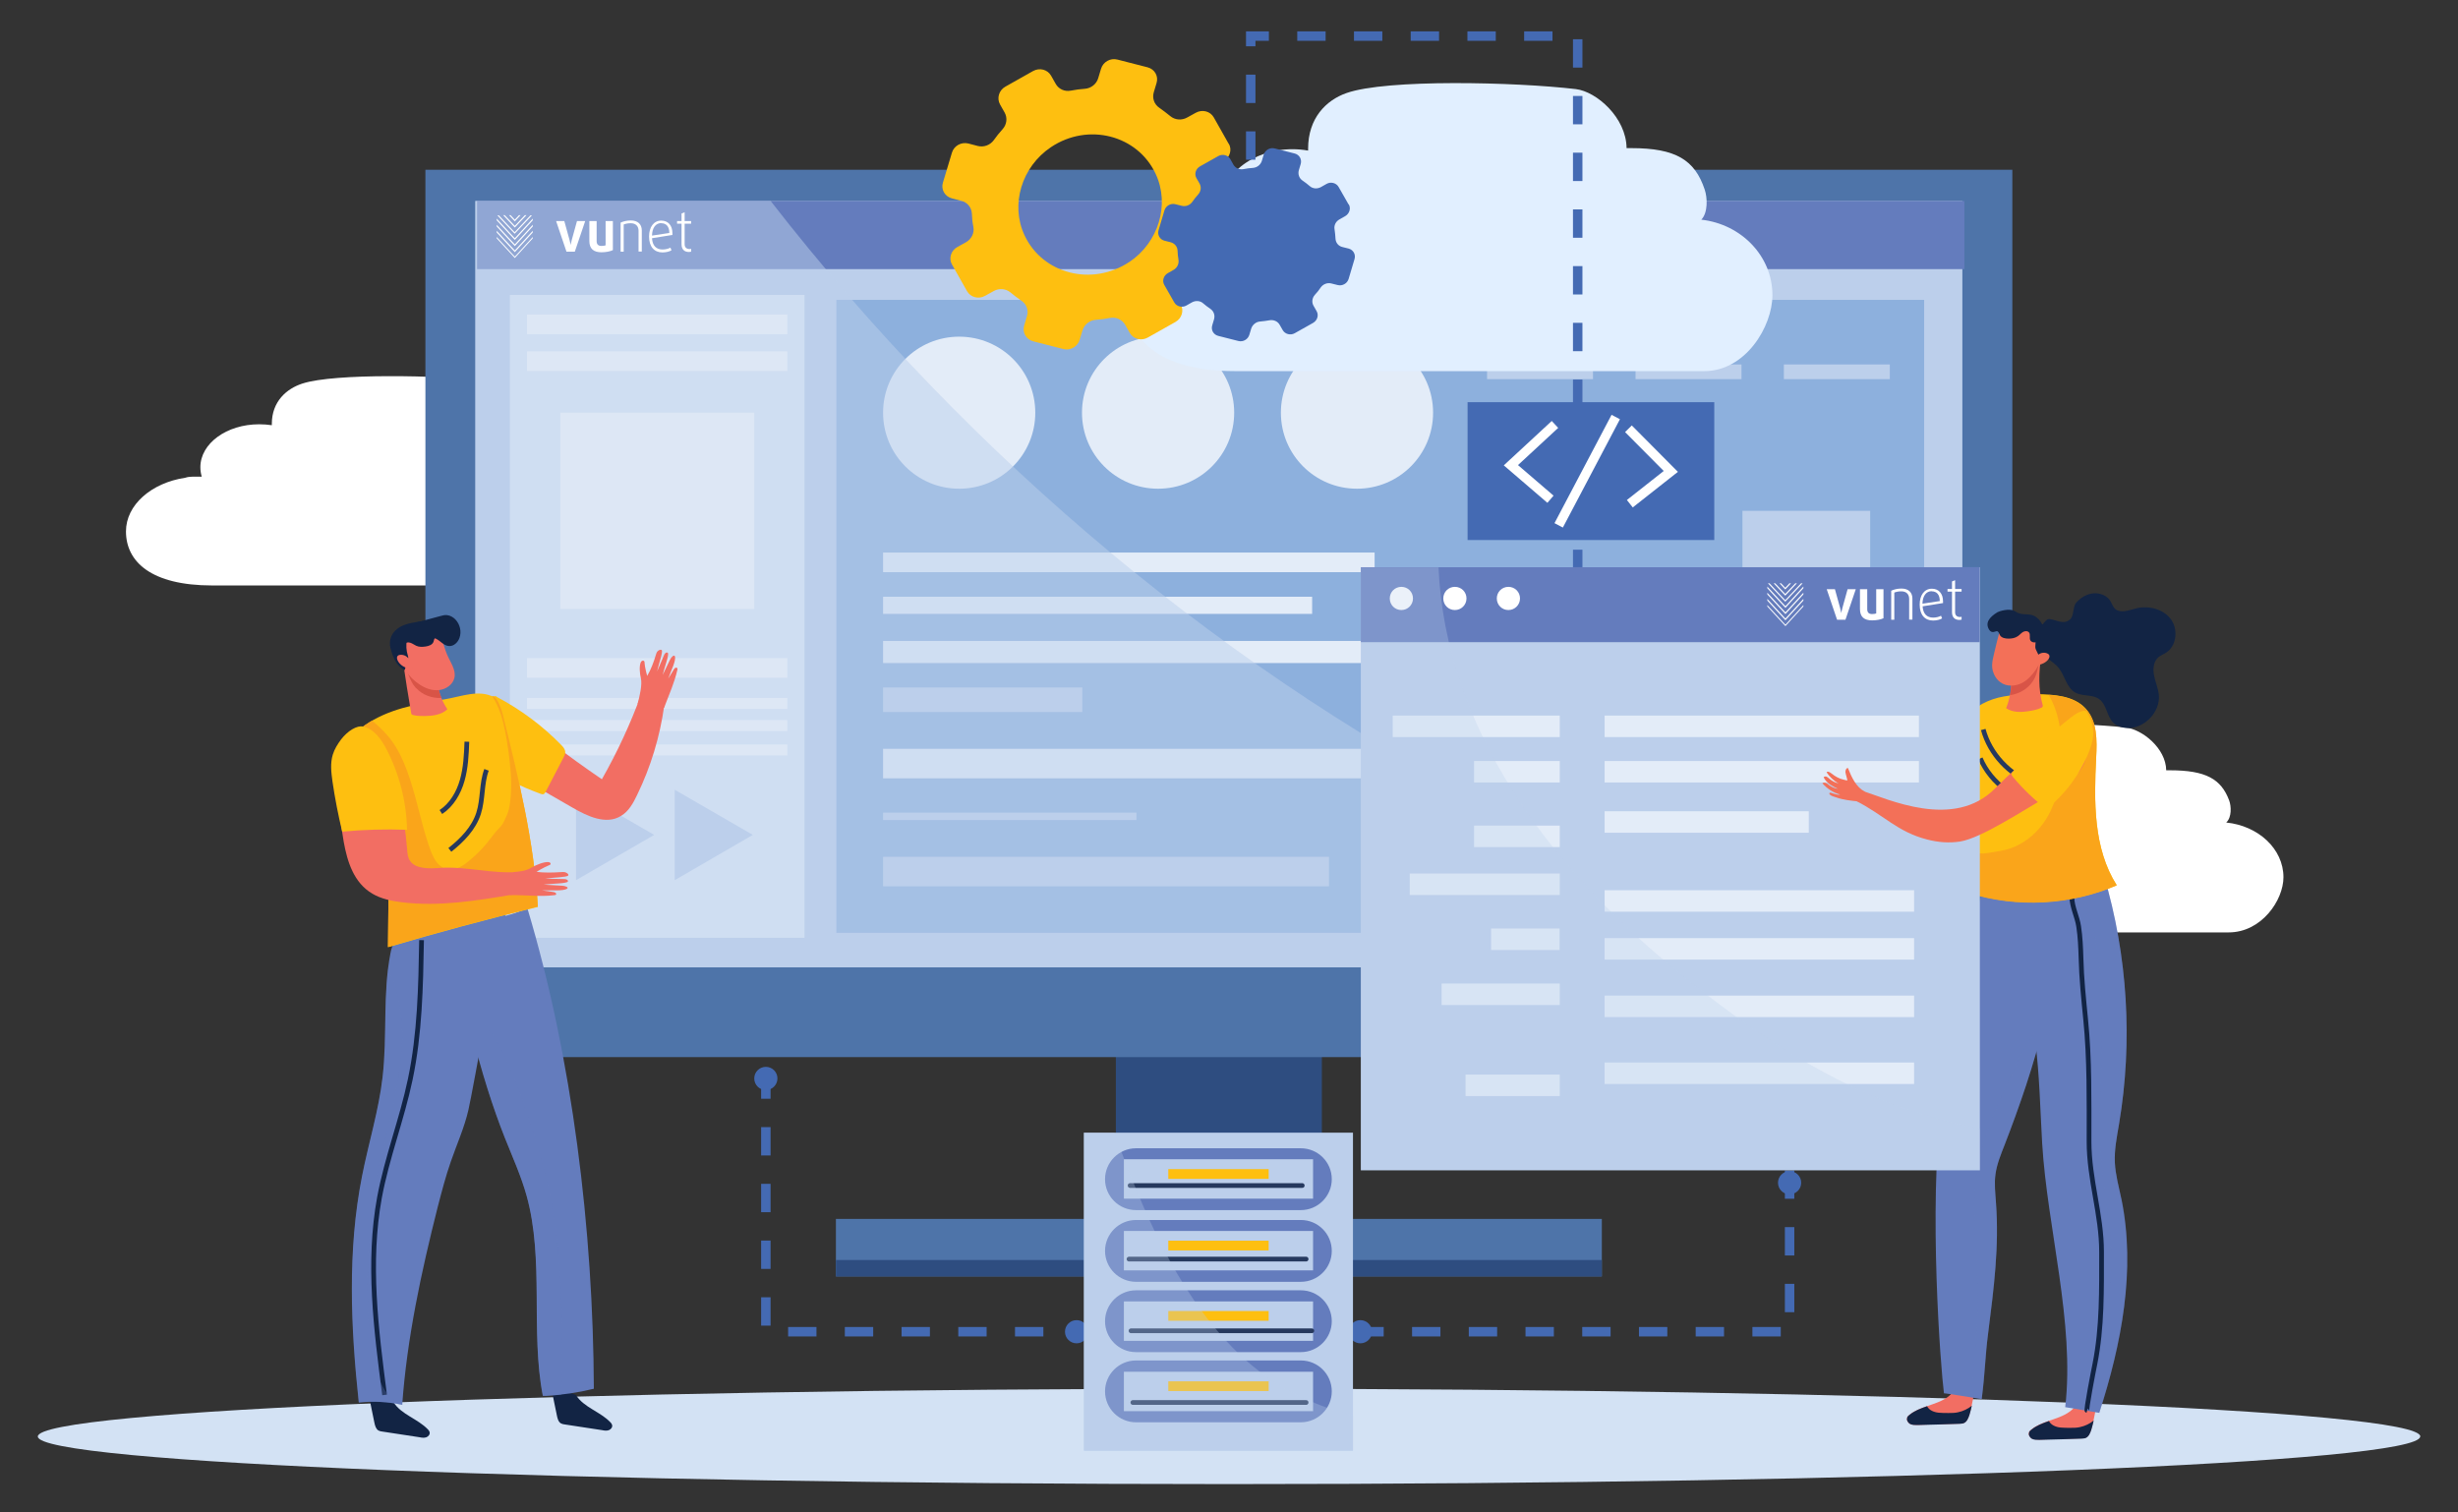 <svg width="260" height="160" viewBox="0 0 260 160" fill="none" xmlns="http://www.w3.org/2000/svg">
<rect x="0" y="0" width="260" height="160" fill="#333333" stroke="none"/>
<g clip-path="url(#clip0_2002_1205)">
<path d="M62.227 50.295C62.799 49.756 62.75 48.595 62.521 47.974C61.671 45.702 60.051 44.786 56.255 44.786C56.124 44.786 55.993 44.786 55.863 44.786C55.83 42.448 53.31 40.437 51.543 40.258C46.39 39.702 35.412 39.473 32.009 40.568C30.308 41.108 28.753 42.481 28.753 44.835C28.753 44.884 28.753 44.933 28.753 44.982C28.328 44.917 27.87 44.884 27.412 44.884C23.976 44.884 21.195 46.911 21.195 49.429C21.195 49.772 21.244 50.099 21.342 50.426C21.293 50.426 21.244 50.426 21.195 50.426C21.031 50.426 20.884 50.426 20.72 50.426H20.377C20.099 50.426 19.837 50.459 19.591 50.541C16.009 51.08 13.325 53.418 13.325 56.213C13.325 59.418 15.976 61.935 22.455 61.935H62.472C65.957 61.935 68.264 58.519 68.264 56.099C68.264 53.107 65.613 50.655 62.211 50.312L62.227 50.295Z" fill="white"/>
<path d="M235.5 86.997C236.073 86.457 236.024 85.297 235.795 84.675C234.944 82.403 233.324 81.488 229.529 81.488C229.398 81.488 229.267 81.488 229.136 81.488C229.103 79.15 226.584 77.139 224.817 76.959C219.663 76.403 208.686 76.174 205.283 77.27C203.581 77.809 202.027 79.183 202.027 81.537C202.027 81.586 202.027 81.635 202.027 81.684C201.602 81.618 201.143 81.586 200.685 81.586C197.25 81.586 194.468 83.613 194.468 86.13C194.468 86.474 194.517 86.817 194.616 87.128C194.567 87.128 194.517 87.128 194.468 87.128C194.305 87.128 194.158 87.128 193.994 87.128H193.65C193.372 87.128 193.11 87.16 192.865 87.242C189.282 87.782 186.599 90.12 186.599 92.915C186.599 96.119 189.249 98.637 195.728 98.637H235.746C239.231 98.637 241.537 95.22 241.537 92.801C241.537 89.809 238.887 87.357 235.484 87.013L235.5 86.997Z" fill="white"/>
<path d="M139.824 110.408H118.032V129.535H139.824V110.408Z" fill="#2E4D80"/>
<path d="M169.437 128.946H88.42V135.028H169.437V128.946Z" fill="#4E74A9"/>
<path d="M169.437 133.295H88.42V135.028H169.437V133.295Z" fill="#2E4D80"/>
<path d="M212.858 17.959H44.999V111.83H212.858V17.959Z" fill="#4E74A9"/>
<path d="M207.573 21.261H50.284V102.332H207.573V21.261Z" fill="#BCCFEB"/>
<path d="M207.786 21.261H50.464V28.47H207.786V21.261Z" fill="#647CBD"/>
<path d="M85.099 31.201H53.932V99.209H85.099V31.201Z" fill="#E3ECF8"/>
<path d="M83.283 33.277H55.748V35.353H83.283V33.277Z" fill="white"/>
<path d="M83.283 37.168H55.748V39.244H83.283V37.168Z" fill="white"/>
<path d="M83.283 69.619H55.748V71.695H83.283V69.619Z" fill="white"/>
<path d="M83.283 73.837H55.748V74.997H83.283V73.837Z" fill="white"/>
<path d="M83.283 76.174H55.748V77.335H83.283V76.174Z" fill="white"/>
<path d="M83.283 78.757H55.748V79.918H83.283V78.757Z" fill="white"/>
<path d="M79.782 43.658H59.266V64.42H79.782V43.658Z" fill="white"/>
<path d="M60.934 83.547V93.111L69.196 88.321L60.934 83.547Z" fill="#BCCFEB"/>
<path d="M71.372 83.547V93.111L79.634 88.321L71.372 83.547Z" fill="#BCCFEB"/>
<path d="M203.532 31.724H88.469V98.686H203.532V31.724Z" fill="#8DB0DD"/>
<path d="M109.509 43.658C109.509 48.105 105.909 51.701 101.459 51.701C97.009 51.701 93.41 48.105 93.41 43.658C93.41 39.211 97.009 35.615 101.459 35.615C105.909 35.615 109.509 39.211 109.509 43.658Z" fill="#E3ECF8"/>
<path d="M130.548 43.658C130.548 48.105 126.949 51.701 122.499 51.701C118.049 51.701 114.449 48.105 114.449 43.658C114.449 39.211 118.049 35.615 122.499 35.615C126.949 35.615 130.548 39.211 130.548 43.658Z" fill="#E3ECF8"/>
<path d="M151.588 43.658C151.588 48.105 147.988 51.701 143.538 51.701C139.088 51.701 135.489 48.105 135.489 43.658C135.489 39.211 139.088 35.615 143.538 35.615C147.988 35.615 151.588 39.211 151.588 43.658Z" fill="#E3ECF8"/>
<path d="M168.504 38.557H157.297V40.11H168.504V38.557Z" fill="#BCCFEB"/>
<path d="M184.21 38.557H173.003V40.11H184.21V38.557Z" fill="#BCCFEB"/>
<path d="M199.9 38.557H188.693V40.11H199.9V38.557Z" fill="#BCCFEB"/>
<path d="M145.403 58.453H93.41V60.529H145.403V58.453Z" fill="#E3ECF8"/>
<path d="M138.794 63.129H93.41V64.943H138.794V63.129Z" fill="#E3ECF8"/>
<path d="M178.092 67.804H93.41V70.142H178.092V67.804Z" fill="#E3ECF8"/>
<path d="M114.482 72.725H93.41V75.324H114.482V72.725Z" fill="#BCCFEB"/>
<path d="M151.653 79.215H93.41V82.338H151.653V79.215Z" fill="#E3ECF8"/>
<path d="M120.208 85.967H93.41V86.752H120.208V85.967Z" fill="#BCCFEB"/>
<path d="M140.577 90.643H93.41V93.765H140.577V90.643Z" fill="#BCCFEB"/>
<path d="M197.822 54.039H184.309V93.749H197.822V54.039Z" fill="#BCCFEB"/>
<g style="mix-blend-mode:multiply" opacity="0.5">
<path d="M196.17 101.857C189.937 100.353 183.998 97.934 178.19 95.253C172.365 92.555 166.525 89.858 160.782 86.964C130.025 71.515 102.686 48.497 81.516 21.261H50.267V102.332H198.28C197.577 102.184 196.857 102.021 196.153 101.857H196.17Z" fill="#BCCFEB"/>
</g>
<path d="M179.957 23.239C180.677 22.503 180.611 20.901 180.317 20.051C179.27 16.912 177.257 15.67 172.545 15.67C172.382 15.67 172.218 15.67 172.055 15.67C172.022 12.449 168.881 9.686 166.688 9.425C160.291 8.673 146.647 8.346 142.409 9.85C140.283 10.602 138.368 12.482 138.368 15.735C138.368 15.801 138.368 15.866 138.368 15.931C137.828 15.833 137.272 15.784 136.716 15.784C132.446 15.784 128.994 18.58 128.994 22.046C128.994 22.52 129.059 22.977 129.19 23.419C129.125 23.419 129.059 23.419 128.994 23.419C128.798 23.419 128.601 23.419 128.405 23.419H127.979C127.636 23.419 127.309 23.468 126.998 23.566C122.548 24.318 119.21 27.539 119.21 31.38C119.21 35.794 122.499 39.26 130.564 39.26H180.284C184.619 39.26 187.482 34.568 187.482 31.217C187.482 27.097 184.194 23.713 179.957 23.239Z" fill="#E1EFFF"/>
<path d="M129.975 15.228L128.389 12.416C128.012 11.763 127.178 11.55 126.491 11.926L125.575 12.433C124.986 12.76 124.282 12.694 123.791 12.286C123.415 11.975 123.022 11.681 122.63 11.403C122.09 11.043 121.861 10.389 122.041 9.768L122.335 8.787C122.564 8.052 122.139 7.316 121.386 7.12L118.196 6.302C117.46 6.106 116.674 6.548 116.462 7.283L116.167 8.264C115.987 8.885 115.415 9.343 114.76 9.392C114.269 9.425 113.762 9.49 113.271 9.588C112.617 9.719 111.979 9.425 111.668 8.869L111.177 8.002C110.801 7.349 109.967 7.136 109.279 7.512L106.351 9.163C105.664 9.539 105.418 10.389 105.778 11.043L106.269 11.91C106.58 12.466 106.498 13.168 106.056 13.659C105.713 14.035 105.402 14.427 105.124 14.82C104.731 15.359 104.061 15.604 103.422 15.441L102.424 15.179C101.672 14.999 100.903 15.425 100.69 16.16L99.741 19.315C99.512 20.035 99.938 20.787 100.69 20.983L101.688 21.244C102.326 21.408 102.768 21.948 102.801 22.585C102.817 23.059 102.866 23.55 102.964 24.024C103.079 24.661 102.752 25.299 102.179 25.626L101.263 26.133C100.576 26.509 100.33 27.359 100.707 27.996L102.294 30.808C102.67 31.462 103.521 31.675 104.191 31.299L105.108 30.792C105.68 30.465 106.4 30.53 106.891 30.939C107.267 31.25 107.643 31.544 108.052 31.822C108.592 32.181 108.821 32.835 108.625 33.457L108.331 34.438C108.118 35.173 108.543 35.909 109.279 36.105L112.47 36.922C113.206 37.119 113.991 36.677 114.204 35.942L114.498 34.961C114.695 34.339 115.251 33.882 115.905 33.833C116.396 33.8 116.903 33.735 117.394 33.636C118.049 33.506 118.687 33.8 119.014 34.356L119.505 35.222C119.881 35.876 120.732 36.089 121.403 35.713L124.331 34.062C125.018 33.685 125.264 32.835 124.887 32.181L124.397 31.315C124.086 30.759 124.168 30.056 124.609 29.566C124.953 29.19 125.264 28.797 125.558 28.389C125.951 27.849 126.622 27.604 127.26 27.767L128.258 28.013C128.994 28.209 129.779 27.767 129.992 27.032L130.941 23.877C131.17 23.141 130.744 22.405 129.992 22.209L128.994 21.948C128.356 21.784 127.914 21.244 127.881 20.607C127.849 20.133 127.816 19.642 127.718 19.168C127.603 18.531 127.93 17.893 128.503 17.566L129.419 17.059C130.09 16.667 130.352 15.833 129.975 15.196V15.228ZM119.472 27.702C115.529 30.334 110.277 28.994 108.363 24.874C106.858 21.637 108.069 17.648 111.161 15.572C115.087 12.94 120.339 14.28 122.253 18.416C123.758 21.653 122.548 25.642 119.456 27.718L119.472 27.702Z" fill="#FEBF10"/>
<path d="M142.655 21.637L141.591 19.773C141.346 19.348 140.773 19.201 140.332 19.446L139.726 19.79C139.334 20.002 138.859 19.969 138.548 19.692C138.303 19.479 138.041 19.283 137.779 19.103C137.419 18.858 137.272 18.433 137.387 18.008L137.583 17.354C137.73 16.863 137.452 16.373 136.961 16.242L134.835 15.703C134.344 15.572 133.82 15.866 133.673 16.356L133.477 17.01C133.346 17.435 132.969 17.73 132.528 17.762C132.2 17.779 131.873 17.828 131.53 17.893C131.104 17.975 130.679 17.779 130.466 17.419L130.139 16.831C129.894 16.405 129.321 16.258 128.879 16.504L126.932 17.599C126.474 17.86 126.311 18.416 126.556 18.841L126.883 19.414C127.096 19.79 127.031 20.247 126.736 20.574C126.507 20.82 126.311 21.081 126.114 21.359C125.853 21.719 125.411 21.882 124.986 21.768L124.331 21.604C123.84 21.473 123.317 21.768 123.17 22.258L122.548 24.351C122.401 24.841 122.679 25.332 123.17 25.462L123.824 25.626C124.249 25.74 124.544 26.084 124.56 26.525C124.56 26.836 124.609 27.163 124.658 27.49C124.724 27.915 124.511 28.34 124.135 28.552L123.529 28.895C123.071 29.157 122.908 29.713 123.153 30.138L124.217 32.002C124.462 32.427 125.035 32.574 125.476 32.329L126.082 31.985C126.474 31.773 126.949 31.805 127.26 32.083C127.505 32.296 127.767 32.492 128.029 32.672C128.389 32.917 128.536 33.342 128.421 33.767L128.225 34.421C128.078 34.912 128.356 35.402 128.863 35.533L130.99 36.072C131.481 36.203 132.004 35.909 132.151 35.418L132.348 34.764C132.479 34.356 132.855 34.045 133.28 34.013C133.607 33.98 133.935 33.947 134.278 33.882C134.704 33.8 135.145 33.98 135.358 34.356L135.685 34.928C135.931 35.353 136.503 35.5 136.945 35.255L138.892 34.16C139.35 33.898 139.514 33.342 139.268 32.917L138.941 32.345C138.728 31.969 138.794 31.511 139.088 31.184C139.317 30.939 139.53 30.677 139.71 30.399C139.972 30.04 140.43 29.876 140.839 29.991L141.493 30.154C141.984 30.285 142.508 29.991 142.655 29.5L143.277 27.408C143.424 26.917 143.146 26.427 142.655 26.296L142 26.133C141.575 26.035 141.281 25.675 141.264 25.233C141.248 24.923 141.215 24.596 141.166 24.269C141.084 23.844 141.297 23.419 141.69 23.206L142.295 22.863C142.737 22.602 142.917 22.046 142.671 21.621L142.655 21.637Z" fill="#446AB3"/>
<path d="M256 151.965C256 154.744 199.589 157 129.992 157C60.395 157 4 154.744 4 151.965C4 149.186 60.411 146.913 130.008 146.913C199.606 146.913 256.016 149.169 256.016 151.965H256Z" fill="#D3E2F4"/>
<path d="M60.934 147.6C61.785 148.908 63.487 149.333 64.566 150.461C64.648 150.542 64.714 150.624 64.746 150.739C64.812 150.968 64.632 151.213 64.403 151.294C64.174 151.376 63.928 151.344 63.699 151.294C62.374 151.098 61.049 150.886 59.74 150.69C59.593 150.673 59.446 150.641 59.331 150.575C59.053 150.412 58.971 150.052 58.906 149.741C58.709 148.793 58.513 147.845 58.333 146.897C59.217 147.028 60.084 147.224 60.934 147.583" fill="#122444"/>
<path d="M57.777 147.665C57.662 147.665 57.531 147.665 57.417 147.665C56.092 140.799 57.581 133.279 55.699 126.494C55.11 124.385 54.21 122.407 53.409 120.396C50.824 113.873 48.566 105.111 48.01 98.016C50.644 97.411 53.212 97.247 55.781 96.07C60.558 111.961 62.75 130.156 62.816 146.913C61.163 147.322 59.478 147.567 57.777 147.665Z" fill="#647CBD"/>
<g style="mix-blend-mode:multiply" opacity="0.4">
<path d="M52.214 109.656C54.292 112.942 55.404 116.8 56.632 120.478C59.593 129.29 59.56 138.772 59.38 147.534C58.857 147.6 58.317 147.649 57.793 147.665C57.679 147.665 57.548 147.665 57.433 147.665C56.108 140.799 57.597 133.279 55.715 126.494C55.126 124.385 54.227 122.407 53.425 120.396C51.756 116.195 50.496 111.797 49.662 107.301C50.709 107.792 51.576 108.609 52.231 109.656H52.214Z" fill="#647CBD"/>
</g>
<path d="M41.629 148.352C42.48 149.66 44.181 150.085 45.261 151.213C45.343 151.294 45.408 151.376 45.441 151.491C45.506 151.72 45.327 151.965 45.097 152.046C44.868 152.128 44.623 152.096 44.394 152.046C43.069 151.85 41.743 151.638 40.435 151.442C40.288 151.425 40.14 151.393 40.026 151.327C39.764 151.164 39.666 150.82 39.6 150.493C39.404 149.545 39.208 148.597 39.028 147.649C39.911 147.78 40.778 147.976 41.629 148.335" fill="#122444"/>
<path d="M53.654 95.956C52.82 99.438 50.071 115.149 49.547 117.421C49.122 119.285 48.321 121.05 47.699 122.849C47.142 124.434 46.717 126.086 46.292 127.72C44.558 134.587 43.052 141.551 42.545 148.613C41.04 148.286 39.486 148.205 37.948 148.368C37.097 140.407 36.737 132.281 38.291 124.434C38.979 120.92 40.058 117.503 40.467 113.939C40.975 109.59 40.467 105.127 41.302 100.844C41.384 100.435 41.482 100.01 41.744 99.683C42.087 99.258 42.627 99.078 43.134 98.915C46.619 97.852 50.12 96.871 53.638 95.956" fill="#647CBD"/>
<path d="M44.59 99.454C44.508 104.391 44.41 109.361 43.396 114.184C42.513 118.402 40.925 122.456 40.14 126.69C38.88 133.573 39.78 140.635 40.68 147.567" stroke="#122444" stroke-width="0.5" stroke-miterlimit="10"/>
<g style="mix-blend-mode:multiply" opacity="0.3">
<path d="M40.484 113.939C40.925 110.146 40.598 106.272 41.056 102.495C42.414 105.52 42.791 108.593 42.398 112.01C41.776 117.617 39.797 122.963 39.289 128.587C38.897 132.919 38.651 137.382 39.208 141.714C39.486 143.905 39.993 147.796 42.562 148.483C42.562 148.532 42.562 148.581 42.562 148.63C41.056 148.303 39.502 148.221 37.964 148.384C37.114 140.423 36.754 132.298 38.308 124.451C38.995 120.936 40.075 117.519 40.484 113.955V113.939Z" fill="#647CBD"/>
</g>
<path d="M52.983 74.262C56.403 77.188 59.969 79.918 63.666 82.436C65.303 79.559 66.693 76.55 67.838 73.428C68.64 73.837 69.458 74.245 70.26 74.654C69.802 77.94 68.836 81.128 67.397 84.087C66.988 84.954 66.497 85.836 65.695 86.31C64.125 87.291 62.145 86.359 60.542 85.428C58.824 84.447 57.122 83.45 55.404 82.469C55.143 82.321 54.881 82.158 54.685 81.929C54.407 81.586 54.325 81.112 54.259 80.67C53.948 78.61 53.638 76.534 52.95 74.245" fill="#F26E63"/>
<path d="M52.574 73.739C55.077 75.063 57.368 76.763 59.347 78.79C59.56 79.003 59.789 79.264 59.789 79.575C59.789 79.787 59.691 79.984 59.593 80.163C58.971 81.373 58.333 82.583 57.711 83.776C57.662 83.858 57.613 83.956 57.515 84.005C57.401 84.054 57.286 84.005 57.171 83.973C55.175 83.221 53.065 82.387 51.887 80.605C51.151 79.493 50.889 78.136 50.742 76.796C50.66 76.011 50.627 75.177 51.036 74.491C51.445 73.82 52.443 73.461 52.574 73.739Z" fill="#FEBF10"/>
<path d="M67.429 74.507C67.659 73.673 67.953 72.431 67.789 71.744C67.675 71.286 67.593 70.453 67.789 70.044C67.838 69.946 67.986 69.831 68.1 69.913C68.182 69.962 68.182 70.06 68.182 70.142C68.182 70.469 68.493 71.76 68.477 71.466C68.82 70.91 69.18 69.962 69.36 69.325C69.409 69.177 69.442 69.03 69.54 68.916C69.638 68.802 69.883 68.654 69.998 68.785C70.145 68.949 69.671 70.273 69.507 71.025L70.26 69.259C70.325 69.112 70.505 68.949 70.636 69.063C70.816 69.227 70.276 70.616 70.096 71.401C70.358 70.861 70.62 70.305 70.882 69.766C70.98 69.553 71.307 69.194 71.389 69.439C71.536 69.88 70.963 70.976 70.685 71.793C70.882 71.466 71.078 71.139 71.29 70.796C71.356 70.681 71.52 70.567 71.618 70.665C71.667 70.714 71.667 70.796 71.65 70.861C71.323 72.284 70.816 73.346 70.243 74.883C69.458 74.425 68.133 75.112 67.462 74.474" fill="#F26E63"/>
<path d="M52.28 73.771C50.676 72.888 48.811 73.69 47.012 73.984C44.067 74.474 41.007 75.014 38.57 76.747C38.357 76.894 38.161 77.057 38.013 77.27C37.801 77.58 37.752 77.973 37.735 78.365C37.523 82.796 40.304 86.817 40.925 91.198C41.122 92.539 41.105 93.896 41.089 95.253C41.073 96.904 41.056 98.555 41.04 100.206C46.292 98.653 51.576 97.231 56.893 95.939C56.501 89.04 54.832 82.289 53.179 75.586C52.967 74.752 52.574 73.918 52.296 73.771" fill="#FEBF10"/>
<path d="M37.735 78.349C37.752 77.973 37.801 77.58 38.013 77.254C38.161 77.041 38.357 76.877 38.57 76.73C38.831 76.55 39.093 76.387 39.355 76.224C39.944 76.714 40.5 77.254 41.007 77.826C41.907 78.872 42.513 80.114 43.003 81.39C43.985 83.989 44.459 86.768 45.343 89.4C45.556 90.005 45.768 90.626 46.145 91.149C46.504 91.656 47.093 92.032 47.731 91.983C48.402 91.934 49.008 91.575 49.515 91.149C50.071 90.692 50.578 90.218 51.069 89.694C51.56 89.155 51.985 88.566 52.427 88.011C52.64 87.749 52.901 87.537 53.098 87.259C53.294 86.981 53.408 86.67 53.556 86.359C53.883 85.689 53.965 84.904 54.03 84.169C54.096 83.384 54.096 82.599 54.03 81.815C53.916 80.311 53.719 78.806 53.425 77.319C53.163 76.011 52.787 74.719 52.034 73.608C52.116 73.641 52.214 73.69 52.296 73.739C52.558 73.886 52.967 74.719 53.179 75.553C54.832 82.256 56.501 89.008 56.893 95.907C51.576 97.198 46.292 98.621 41.04 100.174L41.089 95.22C41.089 93.863 41.122 92.506 40.925 91.166C40.304 86.784 37.523 82.763 37.735 78.332" fill="#FAA51A"/>
<path d="M51.462 81.439C50.922 82.894 51.102 84.545 50.627 86.032C50.12 87.618 48.893 88.877 47.584 89.907" stroke="#26395E" stroke-width="0.5" stroke-miterlimit="10"/>
<path d="M49.384 78.463C49.335 79.837 49.269 81.226 48.893 82.55C48.517 83.874 47.781 85.15 46.635 85.902" stroke="#26395E" stroke-width="0.5" stroke-miterlimit="10"/>
<path d="M46.243 72.186C46.39 73.199 46.75 74.18 47.322 75.03C46.717 75.619 45.785 75.733 44.934 75.749C44.508 75.749 44.083 75.749 43.674 75.635C43.625 75.635 43.576 75.602 43.543 75.57C43.511 75.537 43.494 75.488 43.494 75.439C43.183 73.624 42.889 71.809 42.627 69.995C43.494 70.142 44.394 69.88 45.261 69.995C45.343 69.995 45.425 70.028 45.507 70.06C45.588 70.126 45.637 70.207 45.686 70.305C45.981 70.959 46.161 71.646 46.243 72.169" fill="#F26E63"/>
<path d="M44.001 72.79C43.265 72.006 43.151 70.927 42.643 70.028C43.511 70.175 44.41 69.897 45.277 70.028C45.359 70.028 45.441 70.06 45.523 70.093C45.605 70.158 45.654 70.24 45.703 70.338C45.997 70.992 46.177 71.679 46.259 72.202C46.341 72.758 46.488 73.314 46.701 73.837C45.703 73.886 44.688 73.526 44.018 72.79" fill="#D85447"/>
<path d="M46.635 67.412C46.913 68 47.028 68.654 47.29 69.243C47.633 70.06 48.271 70.878 48.059 71.728C47.895 72.431 47.175 72.921 46.439 73.003C45.703 73.085 44.967 72.807 44.361 72.398C43.183 71.63 42.365 70.355 42.169 68.998C42.103 68.54 42.071 68.147 42.529 67.69C43.036 67.183 43.56 66.921 44.247 66.66C45.228 66.3 46.357 66.823 46.652 67.395" fill="#F26E63"/>
<path d="M44.967 65.793C45.817 65.859 46.57 66.513 46.733 67.314C46.733 67.379 46.75 67.428 46.733 67.494C46.668 67.592 46.521 67.575 46.423 67.526C46.325 67.477 46.21 67.412 46.095 67.445C45.916 67.494 45.916 67.722 45.85 67.902C45.736 68.213 45.359 68.344 45.016 68.393C44.688 68.442 44.328 68.458 44.018 68.311C43.805 68.213 43.625 68.066 43.412 68C43.2 67.919 42.905 67.951 42.807 68.147C42.676 68.393 42.922 68.703 42.807 68.965C42.742 69.145 42.529 69.227 42.333 69.243C41.973 69.259 41.629 69.047 41.433 68.752C41.253 68.458 41.204 68.082 41.269 67.739C41.334 67.379 41.498 67.036 41.76 66.758C42.365 66.104 43.314 65.924 44.198 65.777C44.541 65.712 44.934 65.663 44.95 65.777" fill="#122444"/>
<path d="M44.083 65.842C44.917 65.614 45.752 65.401 46.586 65.172C46.815 65.107 47.061 65.041 47.29 65.074C47.617 65.107 47.928 65.287 48.157 65.516C48.664 66.039 48.844 66.823 48.599 67.494C48.435 67.951 47.993 68.393 47.47 68.344C46.93 68.295 46.586 67.788 46.095 67.559C45.997 67.51 45.866 67.477 45.768 67.526C45.703 67.559 45.67 67.608 45.621 67.657C45.474 67.804 45.228 67.853 45.016 67.821C44.803 67.788 44.607 67.657 44.459 67.51C44.001 67.069 43.854 66.382 44.083 65.826" fill="#122444"/>
<path d="M43.036 67.706C42.938 68.246 42.971 68.802 43.134 69.325C43.151 69.39 43.183 69.472 43.183 69.537C43.183 69.619 43.167 69.701 43.134 69.782C43.02 70.158 42.922 70.518 42.807 70.894C42.136 70.567 41.58 69.815 41.285 68.442C41.236 68.197 41.285 68.164 41.384 67.935C41.564 67.575 42.038 67.477 42.447 67.445C42.578 67.445 42.725 67.445 42.84 67.494C42.954 67.543 43.052 67.69 43.02 67.706" fill="#122444"/>
<path d="M43.183 69.635C42.971 69.357 42.578 69.21 42.234 69.292C41.629 69.439 42.234 70.567 43.265 70.714C43.412 70.731 43.592 70.714 43.658 70.6C43.723 70.502 43.674 70.371 43.641 70.273C43.527 69.978 43.331 69.701 43.183 69.635Z" fill="#F26E63"/>
<path d="M38.946 78.43C40.958 79.608 41.711 81.847 42.169 83.924C42.611 85.885 42.905 87.88 43.069 89.891C43.102 90.299 43.134 90.724 43.38 91.084C43.969 91.934 45.376 91.901 46.521 91.82C49.302 91.624 51.92 92.457 54.848 92.245C54.439 92.98 54.276 93.814 54.374 94.615C50.464 95.269 46.455 95.939 42.513 95.449C41.416 95.318 40.32 95.089 39.404 94.55C37.408 93.389 36.737 91.133 36.361 89.073C35.968 86.866 35.723 84.626 35.674 82.387C35.641 81.341 35.674 80.229 36.361 79.362C37.032 78.496 38.537 78.169 38.962 78.43" fill="#F26E63"/>
<path d="M38.406 76.861C39.584 77.123 40.337 78.218 40.876 79.248C42.251 81.896 43.003 84.839 43.052 87.782C40.762 87.7 38.471 87.765 36.197 87.978C35.772 86.229 35.428 84.447 35.167 82.665C35.036 81.716 34.921 80.752 35.199 79.837C35.379 79.248 35.706 78.725 36.083 78.218C36.77 77.319 37.768 76.714 38.406 76.861Z" fill="#FEBF10"/>
<path d="M54.292 92.261C55.224 92.179 55.65 92.114 56.272 91.754C56.697 91.509 57.499 91.166 57.989 91.198C58.12 91.198 58.268 91.28 58.235 91.411C58.218 91.493 58.12 91.525 58.022 91.558C57.695 91.673 56.501 92.343 56.795 92.228C57.482 92.343 58.595 92.31 59.298 92.261C59.462 92.261 59.626 92.228 59.789 92.278C59.953 92.326 60.182 92.474 60.1 92.621C59.985 92.801 58.464 92.833 57.646 92.948C58.333 92.964 59.02 92.98 59.724 92.997C59.887 92.997 60.133 93.095 60.067 93.258C59.969 93.471 58.349 93.471 57.499 93.585L59.462 93.7C59.724 93.7 60.215 93.863 59.985 94.01C59.593 94.288 58.268 94.157 57.335 94.19C57.744 94.256 58.153 94.305 58.562 94.37C58.693 94.386 58.873 94.484 58.824 94.615C58.791 94.681 58.709 94.697 58.644 94.697C57.073 94.893 55.699 94.664 53.932 94.697C54.079 93.88 53.932 93.046 54.308 92.278" fill="#F26E63"/>
<path d="M166.885 61.151V3.817H132.299V26.77" stroke="#446AB3" stroke-miterlimit="10" stroke-dasharray="3 3"/>
<path d="M81.009 115.312C81.686 115.312 82.236 114.763 82.236 114.086C82.236 113.409 81.686 112.86 81.009 112.86C80.331 112.86 79.782 113.409 79.782 114.086C79.782 114.763 80.331 115.312 81.009 115.312Z" fill="#446AB3"/>
<path d="M113.877 142.107C114.554 142.107 115.104 141.558 115.104 140.881C115.104 140.203 114.554 139.655 113.877 139.655C113.199 139.655 112.65 140.203 112.65 140.881C112.65 141.558 113.199 142.107 113.877 142.107Z" fill="#446AB3"/>
<path d="M81.009 113.236V140.881H189.298V122.276" stroke="#446AB3" stroke-miterlimit="10" stroke-dasharray="3 3"/>
<path d="M143.898 142.107C144.576 142.107 145.125 141.558 145.125 140.881C145.125 140.203 144.576 139.655 143.898 139.655C143.221 139.655 142.671 140.203 142.671 140.881C142.671 141.558 143.221 142.107 143.898 142.107Z" fill="#446AB3"/>
<path d="M189.298 126.347C189.976 126.347 190.525 125.798 190.525 125.121C190.525 124.444 189.976 123.895 189.298 123.895C188.621 123.895 188.071 124.444 188.071 125.121C188.071 125.798 188.621 126.347 189.298 126.347Z" fill="#446AB3"/>
<path d="M143.113 119.824H114.646V153.469H143.113V119.824Z" fill="#BCCFEB"/>
<path d="M140.872 132.331C140.872 134.145 139.399 135.6 137.599 135.6H120.159C118.36 135.6 116.887 134.129 116.887 132.331C116.887 130.532 118.36 129.061 120.159 129.061H137.599C139.399 129.061 140.872 130.516 140.872 132.331Z" fill="#647CBD"/>
<path d="M140.872 139.769C140.872 141.567 139.399 143.039 137.599 143.039H120.159C118.36 143.039 116.887 141.567 116.887 139.769C116.887 137.971 118.36 136.499 120.159 136.499H137.599C139.399 136.499 140.872 137.954 140.872 139.769Z" fill="#647CBD"/>
<path d="M140.872 147.191C140.872 148.989 139.399 150.461 137.599 150.461H120.159C118.36 150.461 116.887 148.989 116.887 147.191C116.887 145.393 118.36 143.921 120.159 143.921H137.599C139.399 143.921 140.872 145.376 140.872 147.191Z" fill="#647CBD"/>
<path d="M138.892 130.222H118.883V134.39H138.892V130.222Z" fill="#BCCFEB"/>
<path d="M138.892 137.676H118.883V141.845H138.892V137.676Z" fill="#BCCFEB"/>
<path d="M138.892 145.115H118.883V149.284H138.892V145.115Z" fill="#BCCFEB"/>
<path d="M134.196 131.252H123.579V132.282H134.196V131.252Z" fill="#FEBF10"/>
<path d="M140.872 124.745C140.872 126.543 139.399 128.015 137.599 128.015H120.159C118.36 128.015 116.887 126.56 116.887 124.745C116.887 122.947 118.36 121.475 120.159 121.475H137.599C139.399 121.475 140.872 122.93 140.872 124.745Z" fill="#647CBD"/>
<path d="M138.892 122.636H118.883V126.805H138.892V122.636Z" fill="#BCCFEB"/>
<path d="M134.196 123.682H123.579V124.712H134.196V123.682Z" fill="#FEBF10"/>
<path d="M134.196 138.69H123.579V139.72H134.196V138.69Z" fill="#FEBF10"/>
<path d="M134.196 146.128H123.579V147.158H134.196V146.128Z" fill="#FEBF10"/>
<path d="M119.538 125.415H137.747" stroke="#26395E" stroke-width="0.5" stroke-miterlimit="10" stroke-linecap="round"/>
<path d="M119.423 133.197H138.156" stroke="#26395E" stroke-width="0.5" stroke-miterlimit="10" stroke-linecap="round"/>
<path d="M119.636 140.783H138.761" stroke="#26395E" stroke-width="0.5" stroke-miterlimit="10" stroke-linecap="round"/>
<path d="M119.832 148.368H138.156" stroke="#26395E" stroke-width="0.5" stroke-miterlimit="10" stroke-linecap="round"/>
<g style="mix-blend-mode:multiply" opacity="0.3">
<path d="M130.352 142.532C124.249 136.238 120.846 127.933 117.869 119.824H114.646V153.469H143.113V149.758C138.352 148.548 133.951 146.243 130.352 142.532Z" fill="#BCCFEB"/>
</g>
<path d="M181.331 42.546H155.236V57.129H181.331V42.546Z" fill="#446AB3"/>
<path d="M164.48 44.9L159.817 49.216L164.005 52.813" stroke="white" stroke-miterlimit="10"/>
<path d="M172.251 45.358L176.734 49.87L172.398 53.287" stroke="white" stroke-miterlimit="10"/>
<path d="M170.909 44.116L164.872 55.576" stroke="white" stroke-miterlimit="10"/>
<path d="M206.542 147.306C205.413 148.646 203.319 148.581 201.978 149.676C201.88 149.758 201.781 149.839 201.732 149.954C201.634 150.199 201.798 150.493 202.027 150.624C202.256 150.739 202.534 150.739 202.796 150.739C204.285 150.69 205.773 150.641 207.262 150.608C207.426 150.608 207.589 150.608 207.737 150.526C208.064 150.379 208.195 150.003 208.309 149.66C208.653 148.63 208.669 147.747 209.013 146.717C208.015 146.733 207.524 147.011 206.526 147.306" fill="#F26E63"/>
<path d="M201.732 149.954C201.781 149.839 201.88 149.758 201.978 149.676C202.518 149.235 203.172 148.989 203.843 148.761C204.056 149.186 204.563 149.398 205.07 149.447C205.413 149.48 205.757 149.48 206.101 149.48C206.444 149.48 206.804 149.48 207.131 149.398C207.655 149.284 208.146 149.055 208.571 148.711C208.506 149.022 208.424 149.333 208.326 149.676C208.211 150.019 208.064 150.395 207.753 150.542C207.606 150.608 207.442 150.608 207.279 150.624C205.79 150.673 204.301 150.722 202.812 150.755C202.55 150.755 202.272 150.755 202.043 150.641C201.814 150.51 201.634 150.215 201.749 149.97" fill="#122444"/>
<path d="M217.226 94.664C218.6 102.593 214.984 113.514 212.072 121.034C211.663 122.08 211.221 123.127 211.074 124.238C210.943 125.203 211.058 126.184 211.123 127.165C211.483 131.873 210.894 136.32 210.305 140.995C209.962 143.611 209.994 145.066 209.618 148.008C208.898 147.894 205.528 147.338 205.626 147.404C205.266 144.608 203.99 127.884 205.364 116.751C206.15 110.342 207.36 103.999 208.882 97.721C208.947 97.476 209.455 94.517 209.733 94.534C211.369 94.681 213.332 94.583 214.444 94.648H217.226V94.664Z" fill="#647CBD"/>
<g style="mix-blend-mode:multiply" opacity="0.3">
<path d="M212.072 121.034C213.512 117.29 215.148 112.696 216.244 108.053C216.031 108.25 215.835 108.462 215.655 108.691C214.608 109.95 213.872 111.372 213.185 112.844C211.614 116.146 209.896 119.628 209.209 123.241C208.44 127.295 209.029 131.48 209.16 135.568C209.291 139.687 208.816 143.742 208.473 147.845C208.98 147.927 209.405 147.992 209.618 148.025C209.994 145.066 209.978 143.627 210.305 141.011C210.911 136.336 211.483 131.889 211.123 127.181C211.041 126.2 210.943 125.219 211.074 124.255C211.221 123.143 211.663 122.097 212.072 121.05V121.034Z" fill="#647CBD"/>
</g>
<path d="M219.434 148.859C218.306 150.199 216.211 150.134 214.87 151.229C214.772 151.311 214.674 151.393 214.624 151.507C214.526 151.752 214.69 152.046 214.919 152.177C215.148 152.292 215.426 152.292 215.688 152.292C217.177 152.243 218.665 152.194 220.154 152.161C220.318 152.161 220.481 152.161 220.629 152.079C220.956 151.932 221.087 151.556 221.201 151.213C221.545 150.183 221.561 149.3 221.905 148.27C220.907 148.286 220.416 148.564 219.418 148.859" fill="#F26E63"/>
<path d="M214.624 151.523C214.674 151.409 214.772 151.327 214.87 151.245C215.41 150.804 216.064 150.559 216.735 150.33C216.948 150.755 217.455 150.968 217.962 151.017C218.306 151.049 218.649 151.049 218.993 151.049C219.336 151.049 219.696 151.049 220.023 150.968C220.547 150.853 221.038 150.624 221.463 150.281C221.398 150.591 221.316 150.902 221.218 151.245C221.103 151.589 220.956 151.965 220.645 152.112C220.498 152.177 220.334 152.177 220.171 152.194C218.682 152.243 217.193 152.292 215.704 152.324C215.442 152.324 215.164 152.324 214.935 152.21C214.706 152.079 214.526 151.785 214.641 151.54" fill="#122444"/>
<path d="M222.543 92.605C225.062 101.106 225.619 110.179 224.146 118.909C223.917 120.266 223.639 121.623 223.704 122.996C223.77 124.304 224.13 125.562 224.392 126.838C225.929 134.341 224.408 142.172 222.052 149.463C220.972 149.284 219.533 149.038 218.453 148.859C219.483 139.982 216.555 129.895 216.015 120.969C215.835 117.944 215.721 113.35 215.295 110.342C214.215 102.74 214.494 100.975 214.444 94.534C216.457 94.354 220.547 93.356 222.543 92.588" fill="#647CBD"/>
<g style="mix-blend-mode:multiply" opacity="0.3">
<path d="M224.392 126.838C224.13 125.562 223.77 124.304 223.704 122.996C223.639 121.623 223.917 120.266 224.146 118.909C225.619 110.179 225.062 101.106 222.543 92.605C221.79 92.899 220.743 93.209 219.614 93.504C221.888 97.247 222.101 102.217 222.265 106.435C222.396 109.786 222.265 113.089 222.118 116.44C221.921 120.364 222.297 124.058 222.886 127.917C223.41 131.382 223.525 134.57 222.87 138.02C222.396 140.521 222.117 143.039 221.659 145.54C221.43 146.799 221.136 148.025 220.776 149.218C221.234 149.3 221.676 149.365 222.068 149.431C224.424 142.139 225.946 134.325 224.408 126.805L224.392 126.838Z" fill="#647CBD"/>
</g>
<path d="M219.156 94.909C219.173 95.972 219.729 96.986 219.876 98.016C220.04 99.095 220.089 100.206 220.122 101.302C220.171 103.476 220.4 105.667 220.612 107.825C221.038 112.026 220.972 116.456 220.972 120.74C220.972 124.81 222.297 128.456 222.297 132.445C222.297 136.401 222.363 140.423 221.594 144.281C221.43 145.066 220.629 149.218 220.76 149.251" stroke="#122444" stroke-width="0.5" stroke-miterlimit="10"/>
<path d="M215.426 73.428C217.275 73.461 219.336 73.591 220.58 74.916C221.856 76.256 221.823 78.3 221.725 80.131C221.496 84.757 221.414 89.711 223.901 93.634C219.025 95.743 213.348 96.038 208.26 94.452C208.735 91.264 209.127 87.994 208.391 84.855C207.737 82.043 206.215 78.986 207.606 76.436C208.358 75.063 209.831 74.196 211.369 73.804C212.907 73.428 214.51 73.461 215.41 73.395" fill="#FEBF10"/>
<path d="M208.931 90.234C209.242 90.25 209.553 90.299 209.864 90.283C210.174 90.267 210.469 90.201 210.78 90.152C211.336 90.054 211.876 89.989 212.416 89.825C214.412 89.22 215.999 87.667 216.882 85.836C217.896 83.744 218.093 81.455 218.06 79.166C218.044 77.221 217.717 75.21 216.702 73.51C218.158 73.608 219.614 73.918 220.58 74.948C221.856 76.289 221.823 78.332 221.725 80.163C221.496 84.79 221.414 89.743 223.901 93.667C219.025 95.776 213.348 96.07 208.26 94.484C208.473 93.079 208.669 91.656 208.751 90.234C208.8 90.234 208.866 90.234 208.915 90.234" fill="#FAA51A"/>
<path d="M215.132 82.91C212.547 81.978 210.485 79.771 209.782 77.172" stroke="#26395E" stroke-width="0.5" stroke-miterlimit="10"/>
<path d="M212.187 83.564C210.992 82.714 210.043 81.553 209.471 80.229" stroke="#26395E" stroke-width="0.5" stroke-miterlimit="10"/>
<path d="M215.295 68.213C215.639 69.341 217.029 69.75 217.766 70.665C218.42 71.483 218.584 72.741 219.516 73.264C220.285 73.69 221.332 73.444 222.036 73.951C222.854 74.54 222.837 75.799 223.574 76.485C223.917 76.812 224.375 76.959 224.833 77.008C226.731 77.204 228.564 75.357 228.351 73.461C228.269 72.758 227.975 72.12 227.844 71.433C227.713 70.747 227.795 69.946 228.334 69.504C228.564 69.325 228.842 69.227 229.087 69.063C230.249 68.36 230.429 66.562 229.611 65.483C228.793 64.404 227.238 64.028 225.913 64.371C225.161 64.567 224.228 64.927 223.688 64.371C223.492 64.159 223.394 63.864 223.246 63.603C222.886 62.998 222.134 62.704 221.43 62.769C220.727 62.834 220.089 63.227 219.614 63.75C219.287 64.093 219.353 65.123 219.025 65.466C218.256 66.284 217.177 65.336 216.604 65.516C216.244 65.63 215.033 67.395 215.279 68.197" fill="#122444"/>
<path d="M212.743 71.793C212.792 72.856 212.596 73.935 212.203 74.916C212.907 75.406 213.855 75.357 214.706 75.21C215.132 75.145 215.557 75.046 215.933 74.867C215.982 74.85 216.015 74.818 216.048 74.785C216.08 74.736 216.08 74.687 216.08 74.638C215.59 72.872 215.639 71.221 215.95 69.128C215.115 69.439 214.15 69.112 213.299 69.39C213.217 69.423 213.136 69.455 213.07 69.504C212.988 69.586 212.972 69.684 212.939 69.782C212.759 70.502 212.71 71.237 212.743 71.793Z" fill="#F37058"/>
<path d="M215.082 71.989C215.671 71.058 215.59 69.913 215.917 68.9C215.082 69.21 214.15 69.096 213.299 69.374C213.217 69.406 213.136 69.439 213.07 69.488C212.988 69.57 212.972 69.668 212.939 69.766C212.759 70.485 212.71 71.221 212.743 71.777C212.776 72.365 212.727 72.954 212.612 73.543C213.61 73.395 214.543 72.856 215.082 71.989Z" fill="#D85447"/>
<path d="M211.467 66.971C211.303 67.624 211.14 68.197 210.992 68.867C210.796 69.766 210.534 70.453 210.911 71.303C211.205 71.989 211.843 72.545 212.743 72.529C213.496 72.529 214.15 72.186 214.673 71.662C215.704 70.649 216.277 69.21 216.211 67.772C216.195 67.297 216.146 66.889 215.606 66.513C215.001 66.088 214.444 65.908 213.708 65.777C212.661 65.597 211.63 66.333 211.467 66.987" fill="#F37058"/>
<path d="M211.287 64.763C210.371 65.319 209.978 65.924 210.403 66.611C210.682 67.069 211.091 66.758 211.221 66.774C211.401 66.774 211.467 67.036 211.549 67.199C211.729 67.494 212.121 67.559 212.465 67.559C212.808 67.559 213.168 67.494 213.446 67.297C213.643 67.167 213.79 66.971 213.986 66.856C214.183 66.742 214.477 66.725 214.624 66.905C214.804 67.134 214.624 67.494 214.772 67.755C214.87 67.919 215.099 67.984 215.295 67.951C215.655 67.902 215.966 67.624 216.097 67.281C216.228 66.938 216.195 66.562 216.08 66.219C215.95 65.859 215.721 65.532 215.41 65.303C214.69 64.747 213.954 65.221 213.201 64.698C212.579 64.257 211.385 64.698 211.287 64.763Z" fill="#122444"/>
<path d="M215.099 66.627C215.295 67.15 215.361 67.739 215.295 68.295C215.295 68.376 215.279 68.442 215.295 68.524C215.295 68.605 215.344 68.687 215.377 68.769C215.557 69.129 215.737 69.488 215.901 69.848C216.506 69.39 217.324 68.769 217.062 67.428C217.013 67.167 216.915 66.758 216.768 66.545C216.048 65.564 215.344 66.284 215.246 66.366C215.132 66.447 215.066 66.611 215.099 66.627Z" fill="#122444"/>
<path d="M215.606 69.259C215.884 69.03 216.31 68.981 216.62 69.161C217.177 69.472 216.277 70.453 215.23 70.338C215.082 70.322 214.919 70.257 214.886 70.109C214.853 69.995 214.919 69.88 215.001 69.782C215.197 69.521 215.442 69.292 215.622 69.259" fill="#F37058"/>
<path d="M209.422 60.006H143.947V123.797H209.422V60.006Z" fill="#BCCFEB"/>
<path d="M209.405 60.006H143.947V67.935H209.405V60.006Z" fill="#647CBD"/>
<path d="M149.461 63.309C149.461 63.979 148.921 64.535 148.234 64.535C147.547 64.535 147.007 63.995 147.007 63.309C147.007 62.622 147.547 62.082 148.234 62.082C148.921 62.082 149.461 62.622 149.461 63.309Z" fill="white"/>
<path d="M155.121 63.309C155.121 63.979 154.582 64.535 153.894 64.535C153.207 64.535 152.667 63.995 152.667 63.309C152.667 62.622 153.207 62.082 153.894 62.082C154.582 62.082 155.121 62.622 155.121 63.309Z" fill="white"/>
<path d="M160.782 63.309C160.782 63.979 160.242 64.535 159.555 64.535C158.868 64.535 158.328 63.995 158.328 63.309C158.328 62.622 158.868 62.082 159.555 62.082C160.242 62.082 160.782 62.622 160.782 63.309Z" fill="white"/>
<path d="M202.976 75.7H169.731V77.973H202.976V75.7Z" fill="#E3ECF8"/>
<path d="M202.976 80.507H169.731V82.779H202.976V80.507Z" fill="#E3ECF8"/>
<path d="M191.327 85.82H169.731V88.092H191.327V85.82Z" fill="#E3ECF8"/>
<path d="M202.469 94.174H169.731V96.446H202.469V94.174Z" fill="#E3ECF8"/>
<path d="M202.469 99.242H169.731V101.514H202.469V99.242Z" fill="#E3ECF8"/>
<path d="M202.469 105.323H169.731V107.596H202.469V105.323Z" fill="#E3ECF8"/>
<path d="M202.469 112.402H169.731V114.674H202.469V112.402Z" fill="#E3ECF8"/>
<path d="M164.987 87.34H155.923V89.613H164.987V87.34Z" fill="#E3ECF8"/>
<path d="M164.987 80.507H155.923V82.779H164.987V80.507Z" fill="#E3ECF8"/>
<path d="M164.987 75.7H147.318V77.973H164.987V75.7Z" fill="#E3ECF8"/>
<path d="M164.987 92.408H149.117V94.681H164.987V92.408Z" fill="#E3ECF8"/>
<path d="M164.97 98.228H157.723V100.501H164.97V98.228Z" fill="#E3ECF8"/>
<path d="M164.987 104.048H152.487V106.321H164.987V104.048Z" fill="#E3ECF8"/>
<path d="M164.987 113.677H155.023V115.95H164.987V113.677Z" fill="#E3ECF8"/>
<g style="mix-blend-mode:multiply" opacity="0.3">
<path d="M199.147 116.375C190.836 112.991 183.54 107.808 176.652 102.119C163.94 91.591 152.913 77.041 152.16 60.023H143.947V123.813H209.422V119.448C205.904 118.696 202.452 117.732 199.147 116.391V116.375Z" fill="#BCCFEB"/>
</g>
<path d="M216.784 84.136C213.954 85.754 209.585 88.665 207.328 89.024C206.166 89.204 204.988 89.106 203.859 88.812C200.702 88.011 199.262 86.212 196.35 84.741C196.939 84.054 196.579 84.479 196.906 83.629C199.704 84.528 206.673 87.831 211.041 83.4C214.494 79.902 215.066 80.114 217.7 78.97C218.273 78.725 219.614 78.463 220.171 78.741C220.727 79.019 221.807 81.259 216.784 84.136Z" fill="#F37058"/>
<path d="M196.644 84.79C195.81 84.708 194.959 84.626 194.157 84.332C193.912 84.251 193.552 84.169 193.487 83.924C193.618 83.776 193.667 83.891 194.01 83.973C194.207 84.022 194.468 84.12 194.648 84.054C193.928 83.858 193.258 83.433 192.767 82.861C192.865 82.779 193.029 82.779 193.143 82.828C193.258 82.877 193.372 82.975 193.47 83.057C193.748 83.27 194.076 83.4 194.419 83.449C193.814 83.171 193.176 82.828 192.898 82.223C192.963 82.142 193.094 82.125 193.192 82.158C193.29 82.191 193.372 82.272 193.454 82.338C193.748 82.599 194.108 82.796 194.501 82.894C193.978 82.616 193.536 82.191 193.209 81.7C193.339 81.553 193.569 81.7 193.716 81.815C194.125 82.142 194.567 82.387 194.976 82.469C195.041 82.469 195.368 82.599 195.401 82.55C195.434 82.518 195.237 81.929 195.205 81.7C195.188 81.504 195.27 81.259 195.466 81.242C195.859 82.223 196.333 83.286 197.266 83.744C197.004 84.071 196.808 84.447 196.644 84.741" fill="#F37058"/>
<path d="M220.71 75.292C221.234 76.044 221.496 76.992 221.398 77.907C221.349 78.463 221.169 78.986 220.972 79.51C220.04 81.88 218.469 84.005 216.473 85.591C215.164 84.594 213.97 83.449 212.923 82.191C212.841 82.093 212.759 81.995 212.776 81.864C212.776 81.766 212.857 81.684 212.923 81.618C214.772 79.559 216.8 77.662 218.976 75.962C219.402 75.619 219.86 75.292 220.4 75.194C220.612 75.161 220.94 75.373 220.727 75.308" fill="#FEBF10"/>
<path d="M188.84 62.36L188.235 61.706H188.399L188.84 62.181L189.282 61.706H189.446L188.84 62.36ZM186.943 63.358V63.537L188.857 65.614L190.755 63.537V63.358L188.857 65.434L186.943 63.358ZM186.943 62.05V62.23L188.857 64.306L190.755 62.23V62.05L188.857 64.126L186.943 62.05ZM187.172 61.706H187.008L188.84 63.652L190.673 61.706H190.509L188.84 63.488L187.172 61.706ZM186.943 62.704V62.883L188.857 64.96L190.755 62.883V62.704L188.857 64.78L186.943 62.704ZM188.84 62.834L187.777 61.706H187.613L188.84 63.014L190.067 61.706H189.904L188.84 62.834ZM186.943 64.011V64.159L188.857 66.235L190.755 64.159V64.011L188.857 66.088L186.943 64.011Z" fill="white"/>
<path d="M195.221 65.564H194.321L193.225 62.328H194.092L194.648 64.338C194.714 64.584 194.763 64.862 194.763 64.862C194.763 64.862 194.812 64.584 194.877 64.338L195.434 62.328H196.301L195.205 65.564H195.221ZM198.035 65.63C197.201 65.63 196.742 65.27 196.742 64.436V62.328H197.511V64.453C197.511 64.796 197.691 64.96 198.019 64.96C198.215 64.96 198.379 64.927 198.46 64.894V62.328H199.229V65.401C198.967 65.532 198.493 65.63 198.019 65.63H198.035ZM201.945 65.564V63.358C201.945 62.883 201.667 62.556 201.111 62.556C200.8 62.556 200.538 62.622 200.374 62.687V65.564H200.047V62.491C200.325 62.36 200.702 62.262 201.127 62.262C201.88 62.262 202.289 62.671 202.289 63.325V65.548H201.961L201.945 65.564ZM205.512 63.799L203.368 64.142C203.418 64.943 203.827 65.336 204.481 65.336C204.792 65.336 205.119 65.254 205.315 65.139L205.43 65.417C205.234 65.548 204.857 65.646 204.481 65.646C203.614 65.646 203.058 65.058 203.058 63.962C203.058 62.965 203.548 62.279 204.35 62.279C205.054 62.279 205.528 62.769 205.528 63.619C205.528 63.668 205.528 63.733 205.528 63.815L205.512 63.799ZM204.334 62.54C203.728 62.54 203.368 63.063 203.352 63.864L205.184 63.586C205.184 62.883 204.841 62.556 204.334 62.556V62.54ZM207.246 65.581C206.788 65.581 206.477 65.319 206.477 64.763V62.589H206.002V62.311H206.477V61.51L206.804 61.379V62.311H207.491V62.589H206.804V64.763C206.804 65.123 207.033 65.27 207.311 65.27C207.377 65.27 207.442 65.27 207.491 65.238V65.548C207.491 65.548 207.36 65.581 207.262 65.581H207.246Z" fill="white"/>
<path d="M54.456 23.419L53.85 22.765H54.014L54.456 23.239L54.897 22.765H55.061L54.456 23.419ZM52.541 24.416V24.596L54.456 26.672L56.353 24.596V24.416L54.456 26.492L52.541 24.416ZM52.541 23.125V23.304L54.456 25.381L56.353 23.304V23.125L54.456 25.201L52.541 23.125ZM52.77 22.781H52.607L54.439 24.727L56.272 22.781H56.108L54.439 24.563L52.77 22.781ZM52.541 23.779V23.958L54.456 26.035L56.353 23.958V23.779L54.456 25.855L52.541 23.779ZM54.456 23.893L53.392 22.765H53.229L54.456 24.073L55.683 22.765H55.519L54.456 23.893ZM52.541 25.07V25.217L54.456 27.293L56.353 25.217V25.07L54.456 27.146L52.541 25.07Z" fill="white"/>
<path d="M60.82 26.623H59.92L58.824 23.386H59.691L60.247 25.397C60.313 25.642 60.362 25.92 60.362 25.92C60.362 25.92 60.411 25.642 60.476 25.397L61.032 23.386H61.9L60.803 26.623H60.82ZM63.634 26.689C62.799 26.689 62.341 26.329 62.341 25.495V23.386H63.11V25.512C63.11 25.855 63.29 26.018 63.617 26.018C63.814 26.018 63.977 25.986 64.059 25.953V23.386H64.828V26.46C64.566 26.59 64.092 26.689 63.617 26.689H63.634ZM67.544 26.623V24.416C67.544 23.942 67.266 23.615 66.71 23.615C66.399 23.615 66.137 23.68 65.973 23.746V26.623H65.646V23.55C65.924 23.419 66.301 23.321 66.726 23.321C67.478 23.321 67.888 23.73 67.888 24.383V26.607H67.56L67.544 26.623ZM71.111 24.858L68.967 25.201C69.016 26.002 69.425 26.394 70.08 26.394C70.391 26.394 70.718 26.312 70.914 26.198L71.029 26.476C70.832 26.607 70.456 26.705 70.08 26.705C69.213 26.705 68.656 26.116 68.656 25.021C68.656 24.024 69.147 23.337 69.949 23.337C70.653 23.337 71.127 23.828 71.127 24.678C71.127 24.727 71.127 24.792 71.127 24.874L71.111 24.858ZM69.949 23.599C69.344 23.599 68.984 24.122 68.967 24.923L70.8 24.645C70.8 23.942 70.456 23.615 69.949 23.615V23.599ZM72.861 26.656C72.403 26.656 72.092 26.394 72.092 25.838V23.664H71.618V23.386H72.092V22.585L72.419 22.454V23.386H73.106V23.664H72.419V25.838C72.419 26.198 72.648 26.345 72.927 26.345C72.992 26.345 73.057 26.345 73.106 26.312V26.623C73.106 26.623 72.976 26.656 72.877 26.656H72.861Z" fill="white"/>
</g>
<defs>
<clipPath id="clip0_2002_1205">
<rect width="252" height="154" fill="white" transform="translate(4 3)"/>
</clipPath>
</defs>
</svg>
